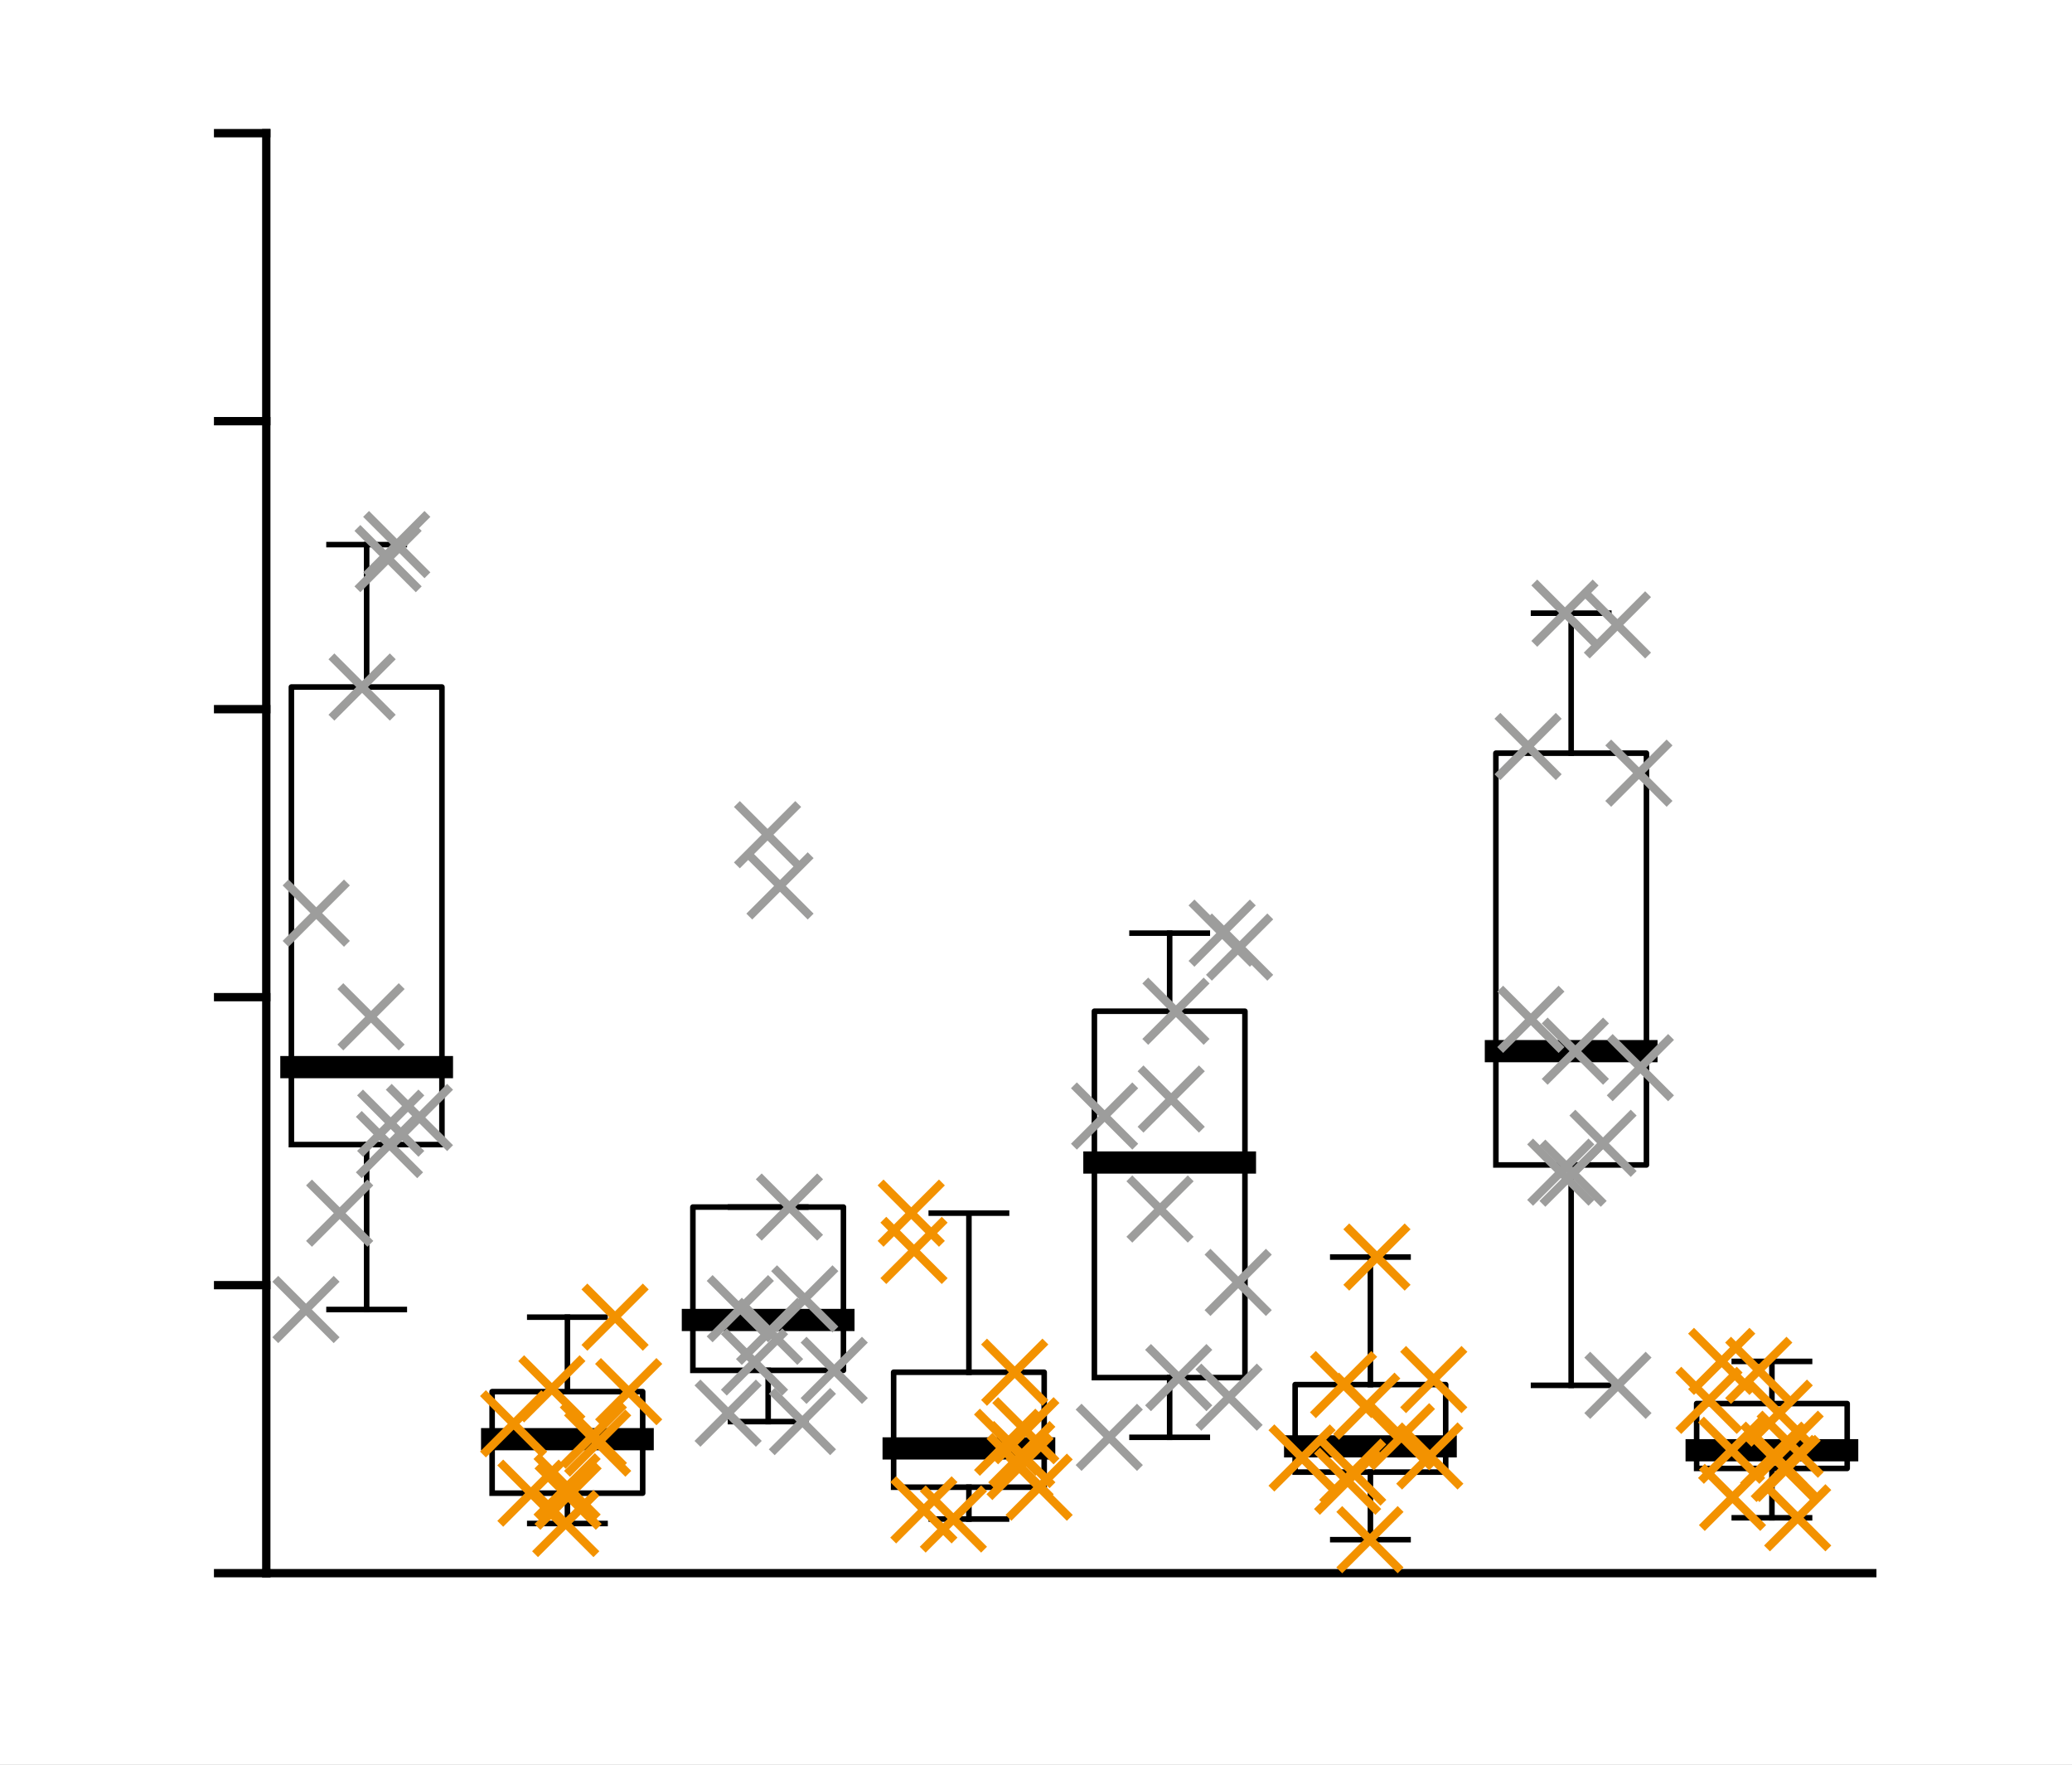 <?xml version="1.0"?>
<!DOCTYPE svg PUBLIC '-//W3C//DTD SVG 1.0//EN'
          'http://www.w3.org/TR/2001/REC-SVG-20010904/DTD/svg10.dtd'>
<svg xmlns:xlink="http://www.w3.org/1999/xlink" style="fill-opacity:1; color-rendering:auto; color-interpolation:auto; text-rendering:auto; stroke:black; stroke-linecap:square; stroke-miterlimit:10; shape-rendering:auto; stroke-opacity:1; fill:black; stroke-dasharray:none; font-weight:normal; stroke-width:1; font-family:'Dialog'; font-style:normal; stroke-linejoin:miter; font-size:12px; stroke-dashoffset:0; image-rendering:auto;" width="249" height="212" xmlns="http://www.w3.org/2000/svg"
><rect width="100%" height="100%" fill="#333333" stroke="none"/><!--Generated by the Batik Graphics2D SVG Generator--><defs id="genericDefs"
  /><g
  ><defs id="defs1"
    ><clipPath clipPathUnits="userSpaceOnUse" id="clipPath1"
      ><path d="M0 0 L249 0 L249 212 L0 212 L0 0 Z"
      /></clipPath
    ></defs
    ><g style="fill:white; stroke:white;"
    ><rect x="0" y="0" width="249" style="clip-path:url(#clipPath1); stroke:none;" height="212"
    /></g
    ><g style="fill:white; text-rendering:optimizeSpeed; color-rendering:optimizeSpeed; image-rendering:optimizeSpeed; shape-rendering:crispEdges; stroke:white; color-interpolation:sRGB;"
    ><rect x="0" width="249" height="212" y="0" style="stroke:none;"
      /><path style="stroke:none;" d="M32 189 L225 189 L225 16 L32 16 Z"
    /></g
    ><g style="text-rendering:geometricPrecision; color-interpolation:linearRGB; color-rendering:optimizeQuality; image-rendering:optimizeQuality; stroke-linejoin:round;"
    ><line y2="189" style="fill:none;" x1="32" x2="225" y1="189"
      /><line y2="16" style="fill:none;" x1="32" x2="32" y1="189"
      /><line y2="189" style="fill:none;" x1="32" x2="26.21" y1="189"
      /><line y2="154.4" style="fill:none;" x1="32" x2="26.21" y1="154.4"
      /><line y2="119.8" style="fill:none;" x1="32" x2="26.21" y1="119.8"
      /><line y2="85.2" style="fill:none;" x1="32" x2="26.21" y1="85.2"
      /><line y2="50.6" style="fill:none;" x1="32" x2="26.21" y1="50.6"
      /><line y2="16" style="fill:none;" x1="32" x2="26.21" y1="16"
      /><line x1="44.062" x2="44.062" y1="82.538" style="stroke-linecap:butt; fill:none; stroke-width:0.667;" y2="65.429"
      /><line x1="44.062" x2="44.062" y1="157.324" style="stroke-linecap:butt; fill:none; stroke-width:0.667;" y2="137.512"
      /><line x1="39.539" x2="48.586" y1="65.429" style="stroke-linecap:butt; fill:none; stroke-width:0.667;" y2="65.429"
      /><line x1="39.539" x2="48.586" y1="157.324" style="stroke-linecap:butt; fill:none; stroke-width:0.667;" y2="157.324"
      /><path d="M35.016 137.512 L35.016 82.538 L53.109 82.538 L53.109 137.512 L35.016 137.512" style="fill:none; stroke-width:0.667; fill-rule:evenodd; stroke-linecap:butt;"
      /><line x1="35.016" x2="53.109" y1="128.206" style="stroke-linecap:butt; fill:none; stroke-width:2.667;" y2="128.206"
      /><line x1="68.188" x2="68.188" y1="167.193" style="stroke-linecap:butt; fill:none; stroke-width:0.667;" y2="158.244"
      /><line x1="68.188" x2="68.188" y1="183.035" style="stroke-linecap:butt; fill:none; stroke-width:0.667;" y2="179.389"
      /><line x1="63.664" x2="72.711" y1="158.244" style="stroke-linecap:butt; fill:none; stroke-width:0.667;" y2="158.244"
      /><line x1="63.664" x2="72.711" y1="183.035" style="stroke-linecap:butt; fill:none; stroke-width:0.667;" y2="183.035"
      /><path d="M59.141 179.389 L59.141 167.193 L77.234 167.193 L77.234 179.389 L59.141 179.389" style="fill:none; stroke-width:0.667; fill-rule:evenodd; stroke-linecap:butt;"
      /><line x1="59.141" x2="77.234" y1="172.904" style="stroke-linecap:butt; fill:none; stroke-width:2.667;" y2="172.904"
      /><line x1="92.312" x2="92.312" y1="145.017" style="stroke-linecap:butt; fill:none; stroke-width:0.667;" y2="145.017"
      /><line x1="92.312" x2="92.312" y1="170.79" style="stroke-linecap:butt; fill:none; stroke-width:0.667;" y2="164.634"
      /><line x1="87.789" x2="96.836" y1="145.017" style="stroke-linecap:butt; fill:none; stroke-width:0.667;" y2="145.017"
      /><line x1="87.789" x2="96.836" y1="170.79" style="stroke-linecap:butt; fill:none; stroke-width:0.667;" y2="170.79"
      /><path d="M83.266 164.634 L83.266 145.017 L101.359 145.017 L101.359 164.634 L83.266 164.634" style="fill:none; stroke-width:0.667; fill-rule:evenodd; stroke-linecap:butt;"
      /><line x1="83.266" x2="101.359" y1="158.585" style="stroke-linecap:butt; fill:none; stroke-width:2.667;" y2="158.585"
      /><line x1="116.438" x2="116.438" y1="164.861" style="stroke-linecap:butt; fill:none; stroke-width:0.667;" y2="145.75"
      /><line x1="116.438" x2="116.438" y1="182.496" style="stroke-linecap:butt; fill:none; stroke-width:0.667;" y2="178.672"
      /><line x1="111.914" x2="120.961" y1="145.75" style="stroke-linecap:butt; fill:none; stroke-width:0.667;" y2="145.75"
      /><line x1="111.914" x2="120.961" y1="182.496" style="stroke-linecap:butt; fill:none; stroke-width:0.667;" y2="182.496"
      /><path d="M107.391 178.672 L107.391 164.861 L125.484 164.861 L125.484 178.672 L107.391 178.672" style="fill:none; stroke-width:0.667; fill-rule:evenodd; stroke-linecap:butt;"
      /><line x1="107.391" x2="125.484" y1="174.013" style="stroke-linecap:butt; fill:none; stroke-width:2.667;" y2="174.013"
      /><line x1="140.562" x2="140.562" y1="121.488" style="stroke-linecap:butt; fill:none; stroke-width:0.667;" y2="112.111"
      /><line x1="140.562" x2="140.562" y1="172.679" style="stroke-linecap:butt; fill:none; stroke-width:0.667;" y2="165.506"
      /><line x1="136.039" x2="145.086" y1="112.111" style="stroke-linecap:butt; fill:none; stroke-width:0.667;" y2="112.111"
      /><line x1="136.039" x2="145.086" y1="172.679" style="stroke-linecap:butt; fill:none; stroke-width:0.667;" y2="172.679"
      /><path d="M131.516 165.506 L131.516 121.488 L149.609 121.488 L149.609 165.506 L131.516 165.506" style="fill:none; stroke-width:0.667; fill-rule:evenodd; stroke-linecap:butt;"
      /><line x1="131.516" x2="149.609" y1="139.666" style="stroke-linecap:butt; fill:none; stroke-width:2.667;" y2="139.666"
      /><line x1="164.688" x2="164.688" y1="166.345" style="stroke-linecap:butt; fill:none; stroke-width:0.667;" y2="151.024"
      /><line x1="164.688" x2="164.688" y1="184.977" style="stroke-linecap:butt; fill:none; stroke-width:0.667;" y2="176.86"
      /><line x1="160.164" x2="169.211" y1="151.024" style="stroke-linecap:butt; fill:none; stroke-width:0.667;" y2="151.024"
      /><line x1="160.164" x2="169.211" y1="184.977" style="stroke-linecap:butt; fill:none; stroke-width:0.667;" y2="184.977"
      /><path d="M155.641 176.86 L155.641 166.345 L173.734 166.345 L173.734 176.86 L155.641 176.86" style="fill:none; stroke-width:0.667; fill-rule:evenodd; stroke-linecap:butt;"
      /><line x1="155.641" x2="173.734" y1="173.765" style="stroke-linecap:butt; fill:none; stroke-width:2.667;" y2="173.765"
      /><line x1="188.812" x2="188.812" y1="90.486" style="stroke-linecap:butt; fill:none; stroke-width:0.667;" y2="73.667"
      /><line x1="188.812" x2="188.812" y1="166.435" style="stroke-linecap:butt; fill:none; stroke-width:0.667;" y2="139.957"
      /><line x1="184.289" x2="193.336" y1="73.667" style="stroke-linecap:butt; fill:none; stroke-width:0.667;" y2="73.667"
      /><line x1="184.289" x2="193.336" y1="166.435" style="stroke-linecap:butt; fill:none; stroke-width:0.667;" y2="166.435"
      /><path d="M179.766 139.957 L179.766 90.486 L197.859 90.486 L197.859 139.957 L179.766 139.957" style="fill:none; stroke-width:0.667; fill-rule:evenodd; stroke-linecap:butt;"
      /><line x1="179.766" x2="197.859" y1="126.287" style="stroke-linecap:butt; fill:none; stroke-width:2.667;" y2="126.287"
      /><line x1="212.938" x2="212.938" y1="168.625" style="stroke-linecap:butt; fill:none; stroke-width:0.667;" y2="163.559"
      /><line x1="212.938" x2="212.938" y1="182.346" style="stroke-linecap:butt; fill:none; stroke-width:0.667;" y2="176.418"
      /><line x1="208.414" x2="217.461" y1="163.559" style="stroke-linecap:butt; fill:none; stroke-width:0.667;" y2="163.559"
      /><line x1="208.414" x2="217.461" y1="182.346" style="stroke-linecap:butt; fill:none; stroke-width:0.667;" y2="182.346"
      /><path d="M203.891 176.418 L203.891 168.625 L221.984 168.625 L221.984 176.418 L203.891 176.418" style="fill:none; stroke-width:0.667; fill-rule:evenodd; stroke-linecap:butt;"
      /><line x1="203.891" x2="221.984" y1="174.232" style="stroke-linecap:butt; fill:none; stroke-width:2.667;" y2="174.232"
    /></g
    ><g transform="translate(46.804,137.512)" style="stroke-linecap:butt; fill:rgb(157,157,156); text-rendering:geometricPrecision; color-rendering:optimizeQuality; image-rendering:optimizeQuality; color-interpolation:linearRGB; stroke:rgb(157,157,156);"
    ><path style="fill:none;" d="M-3.333 -3.333 L3.333 3.333 M-3.333 3.333 L3.333 -3.333"
      /><path d="M-3.333 -3.333 L3.333 3.333 M-3.333 3.333 L3.333 -3.333" style="fill:none;" transform="translate(3.598,-3.259)"
      /><path d="M-3.333 -3.333 L3.333 3.333 M-3.333 3.333 L3.333 -3.333" style="fill:none;" transform="translate(-3.29,-54.973)"
      /><path d="M-3.333 -3.333 L3.333 3.333 M-3.333 3.333 L3.333 -3.333" style="fill:none;" transform="translate(-8.799,-27.804)"
      /><path d="M-3.333 -3.333 L3.333 3.333 M-3.333 3.333 L3.333 -3.333" style="fill:none;" transform="translate(-10.035,19.812)"
      /><path d="M-3.333 -3.333 L3.333 3.333 M-3.333 3.333 L3.333 -3.333" style="fill:none;" transform="translate(0.876,-72.083)"
      /><path d="M-3.333 -3.333 L3.333 3.333 M-3.333 3.333 L3.333 -3.333" style="fill:none;" transform="translate(-5.984,8.238)"
      /><path d="M-3.333 -3.333 L3.333 3.333 M-3.333 3.333 L3.333 -3.333" style="fill:none;" transform="translate(0.149,-2.574)"
      /><path d="M-3.333 -3.333 L3.333 3.333 M-3.333 3.333 L3.333 -3.333" style="fill:none;" transform="translate(-0.168,-70.398)"
      /><path d="M-3.333 -3.333 L3.333 3.333 M-3.333 3.333 L3.333 -3.333" style="fill:none;" transform="translate(-2.217,-15.353)"
      /><path d="M-3.333 -3.333 L3.333 3.333 M-3.333 3.333 L3.333 -3.333" style="fill:none; stroke:rgb(243,146,0);" transform="translate(25.016,35.87)"
      /><path d="M-3.333 -3.333 L3.333 3.333 M-3.333 3.333 L3.333 -3.333" style="fill:none; stroke:rgb(243,146,0);" transform="translate(21.465,42.244)"
      /><path d="M-3.333 -3.333 L3.333 3.333 M-3.333 3.333 L3.333 -3.333" style="fill:none; stroke:rgb(243,146,0);" transform="translate(21.181,45.523)"
      /><path d="M-3.333 -3.333 L3.333 3.333 M-3.333 3.333 L3.333 -3.333" style="fill:none; stroke:rgb(243,146,0);" transform="translate(21.347,41.108)"
      /><path d="M-3.333 -3.333 L3.333 3.333 M-3.333 3.333 L3.333 -3.333" style="fill:none; stroke:rgb(243,146,0);" transform="translate(28.746,29.681)"
      /><path d="M-3.333 -3.333 L3.333 3.333 M-3.333 3.333 L3.333 -3.333" style="fill:none; stroke:rgb(243,146,0);" transform="translate(19.514,29.344)"
      /><path d="M-3.333 -3.333 L3.333 3.333 M-3.333 3.333 L3.333 -3.333" style="fill:none; stroke:rgb(243,146,0);" transform="translate(14.918,33.547)"
      /><path d="M-3.333 -3.333 L3.333 3.333 M-3.333 3.333 L3.333 -3.333" style="fill:none; stroke:rgb(243,146,0);" transform="translate(17,41.877)"
      /><path d="M-3.333 -3.333 L3.333 3.333 M-3.333 3.333 L3.333 -3.333" style="fill:none; stroke:rgb(243,146,0);" transform="translate(24.506,34.913)"
      /><path d="M-3.333 -3.333 L3.333 3.333 M-3.333 3.333 L3.333 -3.333" style="fill:none; stroke:rgb(243,146,0);" transform="translate(27.112,20.733)"
      /><path d="M-3.333 -3.333 L3.333 3.333 M-3.333 3.333 L3.333 -3.333" style="fill:none;" transform="translate(53.448,27.122)"
      /><path d="M-3.333 -3.333 L3.333 3.333 M-3.333 3.333 L3.333 -3.333" style="fill:none;" transform="translate(40.698,32.266)"
      /><path d="M-3.333 -3.333 L3.333 3.333 M-3.333 3.333 L3.333 -3.333" style="fill:none;" transform="translate(49.905,18.536)"
      /><path d="M-3.333 -3.333 L3.333 3.333 M-3.333 3.333 L3.333 -3.333" style="fill:none;" transform="translate(46.929,-31.08)"
      /><path d="M-3.333 -3.333 L3.333 3.333 M-3.333 3.333 L3.333 -3.333" style="fill:none;" transform="translate(43.869,26.115)"
      /><path d="M-3.333 -3.333 L3.333 3.333 M-3.333 3.333 L3.333 -3.333" style="fill:none;" transform="translate(45.678,22.435)"
      /><path d="M-3.333 -3.333 L3.333 3.333 M-3.333 3.333 L3.333 -3.333" style="fill:none;" transform="translate(45.435,-37.23)"
      /><path d="M-3.333 -3.333 L3.333 3.333 M-3.333 3.333 L3.333 -3.333" style="fill:none;" transform="translate(48.065,7.505)"
      /><path d="M-3.333 -3.333 L3.333 3.333 M-3.333 3.333 L3.333 -3.333" style="fill:none;" transform="translate(49.624,33.278)"
      /><path d="M-3.333 -3.333 L3.333 3.333 M-3.333 3.333 L3.333 -3.333" style="fill:none;" transform="translate(42.164,19.713)"
      /><path d="M-3.333 -3.333 L3.333 3.333 M-3.333 3.333 L3.333 -3.333" style="fill:none; stroke:rgb(243,146,0);" transform="translate(62.703,8.238)"
      /><path d="M-3.333 -3.333 L3.333 3.333 M-3.333 3.333 L3.333 -3.333" style="fill:none; stroke:rgb(243,146,0);" transform="translate(75.138,27.349)"
      /><path d="M-3.333 -3.333 L3.333 3.333 M-3.333 3.333 L3.333 -3.333" style="fill:none; stroke:rgb(243,146,0);" transform="translate(67.769,44.984)"
      /><path d="M-3.333 -3.333 L3.333 3.333 M-3.333 3.333 L3.333 -3.333" style="fill:none; stroke:rgb(243,146,0);" transform="translate(74.282,35.761)"
      /><path d="M-3.333 -3.333 L3.333 3.333 M-3.333 3.333 L3.333 -3.333" style="fill:none; stroke:rgb(243,146,0);" transform="translate(64.219,43.884)"
      /><path d="M-3.333 -3.333 L3.333 3.333 M-3.333 3.333 L3.333 -3.333" style="fill:none; stroke:rgb(243,146,0);" transform="translate(63.036,12.712)"
      /><path d="M-3.333 -3.333 L3.333 3.333 M-3.333 3.333 L3.333 -3.333" style="fill:none; stroke:rgb(243,146,0);" transform="translate(76.475,34.378)"
      /><path d="M-3.333 -3.333 L3.333 3.333 M-3.333 3.333 L3.333 -3.333" style="fill:none; stroke:rgb(243,146,0);" transform="translate(75.989,37.241)"
      /><path d="M-3.333 -3.333 L3.333 3.333 M-3.333 3.333 L3.333 -3.333" style="fill:none; stroke:rgb(243,146,0);" transform="translate(78.073,41.16)"
      /><path d="M-3.333 -3.333 L3.333 3.333 M-3.333 3.333 L3.333 -3.333" style="fill:none; stroke:rgb(243,146,0);" transform="translate(75.785,38.673)"
      /><path d="M-3.333 -3.333 L3.333 3.333 M-3.333 3.333 L3.333 -3.333" style="fill:none;" transform="translate(85.937,-3.433)"
      /><path d="M-3.333 -3.333 L3.333 3.333 M-3.333 3.333 L3.333 -3.333" style="fill:none;" transform="translate(94.513,-16.024)"
      /><path d="M-3.333 -3.333 L3.333 3.333 M-3.333 3.333 L3.333 -3.333" style="fill:none;" transform="translate(102.162,-23.729)"
      /><path d="M-3.333 -3.333 L3.333 3.333 M-3.333 3.333 L3.333 -3.333" style="fill:none;" transform="translate(93.944,-5.475)"
      /><path d="M-3.333 -3.333 L3.333 3.333 M-3.333 3.333 L3.333 -3.333" style="fill:none;" transform="translate(100.066,-25.401)"
      /><path d="M-3.333 -3.333 L3.333 3.333 M-3.333 3.333 L3.333 -3.333" style="fill:none;" transform="translate(86.5,35.167)"
      /><path d="M-3.333 -3.333 L3.333 3.333 M-3.333 3.333 L3.333 -3.333" style="fill:none;" transform="translate(101.992,16.555)"
      /><path d="M-3.333 -3.333 L3.333 3.333 M-3.333 3.333 L3.333 -3.333" style="fill:none;" transform="translate(100.897,30.344)"
      /><path d="M-3.333 -3.333 L3.333 3.333 M-3.333 3.333 L3.333 -3.333" style="fill:none;" transform="translate(94.844,27.994)"
      /><path d="M-3.333 -3.333 L3.333 3.333 M-3.333 3.333 L3.333 -3.333" style="fill:none;" transform="translate(92.601,7.741)"
      /><path d="M-3.333 -3.333 L3.333 3.333 M-3.333 3.333 L3.333 -3.333" style="fill:none; stroke:rgb(243,146,0);" transform="translate(115.145,40.446)"
      /><path d="M-3.333 -3.333 L3.333 3.333 M-3.333 3.333 L3.333 -3.333" style="fill:none; stroke:rgb(243,146,0);" transform="translate(121.611,35.099)"
      /><path d="M-3.333 -3.333 L3.333 3.333 M-3.333 3.333 L3.333 -3.333" style="fill:none; stroke:rgb(243,146,0);" transform="translate(109.67,37.648)"
      /><path d="M-3.333 -3.333 L3.333 3.333 M-3.333 3.333 L3.333 -3.333" style="fill:none; stroke:rgb(243,146,0);" transform="translate(115.757,39.348)"
      /><path d="M-3.333 -3.333 L3.333 3.333 M-3.333 3.333 L3.333 -3.333" style="fill:none; stroke:rgb(243,146,0);" transform="translate(125.021,37.407)"
      /><path d="M-3.333 -3.333 L3.333 3.333 M-3.333 3.333 L3.333 -3.333" style="fill:none; stroke:rgb(243,146,0);" transform="translate(118.668,13.512)"
      /><path d="M-3.333 -3.333 L3.333 3.333 M-3.333 3.333 L3.333 -3.333" style="fill:none; stroke:rgb(243,146,0);" transform="translate(117.442,31.43)"
      /><path d="M-3.333 -3.333 L3.333 3.333 M-3.333 3.333 L3.333 -3.333" style="fill:none; stroke:rgb(243,146,0);" transform="translate(117.825,47.465)"
      /><path d="M-3.333 -3.333 L3.333 3.333 M-3.333 3.333 L3.333 -3.333" style="fill:none; stroke:rgb(243,146,0);" transform="translate(114.657,28.833)"
      /><path d="M-3.333 -3.333 L3.333 3.333 M-3.333 3.333 L3.333 -3.333" style="fill:none; stroke:rgb(243,146,0);" transform="translate(125.497,28.228)"
      /><path d="M-3.333 -3.333 L3.333 3.333 M-3.333 3.333 L3.333 -3.333" style="fill:none;" transform="translate(150.148,-44.623)"
      /><path d="M-3.333 -3.333 L3.333 3.333 M-3.333 3.333 L3.333 -3.333" style="fill:none;" transform="translate(142.237,3.433)"
      /><path d="M-3.333 -3.333 L3.333 3.333 M-3.333 3.333 L3.333 -3.333" style="fill:none;" transform="translate(150.327,-9.246)"
      /><path d="M-3.333 -3.333 L3.333 3.333 M-3.333 3.333 L3.333 -3.333" style="fill:none;" transform="translate(141.263,-63.845)"
      /><path d="M-3.333 -3.333 L3.333 3.333 M-3.333 3.333 L3.333 -3.333" style="fill:none;" transform="translate(140.759,3.311)"
      /><path d="M-3.333 -3.333 L3.333 3.333 M-3.333 3.333 L3.333 -3.333" style="fill:none;" transform="translate(137.165,-15.05)"
      /><path d="M-3.333 -3.333 L3.333 3.333 M-3.333 3.333 L3.333 -3.333" style="fill:none;" transform="translate(136.828,-47.827)"
      /><path d="M-3.333 -3.333 L3.333 3.333 M-3.333 3.333 L3.333 -3.333" style="fill:none;" transform="translate(147.628,28.923)"
      /><path d="M-3.333 -3.333 L3.333 3.333 M-3.333 3.333 L3.333 -3.333" style="fill:none;" transform="translate(145.836,-0.154)"
      /><path d="M-3.333 -3.333 L3.333 3.333 M-3.333 3.333 L3.333 -3.333" style="fill:none;" transform="translate(142.511,-11.224)"
      /><path d="M-3.333 -3.333 L3.333 3.333 M-3.333 3.333 L3.333 -3.333" style="fill:none;" transform="translate(147.566,-62.439)"
      /><path d="M-3.333 -3.333 L3.333 3.333 M-3.333 3.333 L3.333 -3.333" style="fill:none; stroke:rgb(243,146,0);" transform="translate(166.334,37.308)"
      /><path d="M-3.333 -3.333 L3.333 3.333 M-3.333 3.333 L3.333 -3.333" style="fill:none; stroke:rgb(243,146,0);" transform="translate(167.011,32.266)"
      /><path d="M-3.333 -3.333 L3.333 3.333 M-3.333 3.333 L3.333 -3.333" style="fill:none; stroke:rgb(243,146,0);" transform="translate(161.291,36.72)"
      /><path d="M-3.333 -3.333 L3.333 3.333 M-3.333 3.333 L3.333 -3.333" style="fill:none; stroke:rgb(243,146,0);" transform="translate(167.616,38.906)"
      /><path d="M-3.333 -3.333 L3.333 3.333 M-3.333 3.333 L3.333 -3.333" style="fill:none; stroke:rgb(243,146,0);" transform="translate(160.1,26.047)"
      /><path d="M-3.333 -3.333 L3.333 3.333 M-3.333 3.333 L3.333 -3.333" style="fill:none; stroke:rgb(243,146,0);" transform="translate(158.571,30.728)"
      /><path d="M-3.333 -3.333 L3.333 3.333 M-3.333 3.333 L3.333 -3.333" style="fill:none; stroke:rgb(243,146,0);" transform="translate(169.229,44.834)"
      /><path d="M-3.333 -3.333 L3.333 3.333 M-3.333 3.333 L3.333 -3.333" style="fill:none; stroke:rgb(243,146,0);" transform="translate(167.967,38.906)"
      /><path d="M-3.333 -3.333 L3.333 3.333 M-3.333 3.333 L3.333 -3.333" style="fill:none; stroke:rgb(243,146,0);" transform="translate(161.399,42.383)"
      /><path d="M-3.333 -3.333 L3.333 3.333 M-3.333 3.333 L3.333 -3.333" style="fill:none; stroke:rgb(243,146,0);" transform="translate(164.551,27.122)"
      /><path d="M-3.333 -3.333 L3.333 3.333 M-3.333 3.333 L3.333 -3.333" style="fill:none; stroke:rgb(243,146,0);" transform="translate(168.327,35.996)"
    /></g
  ></g
></svg
>
